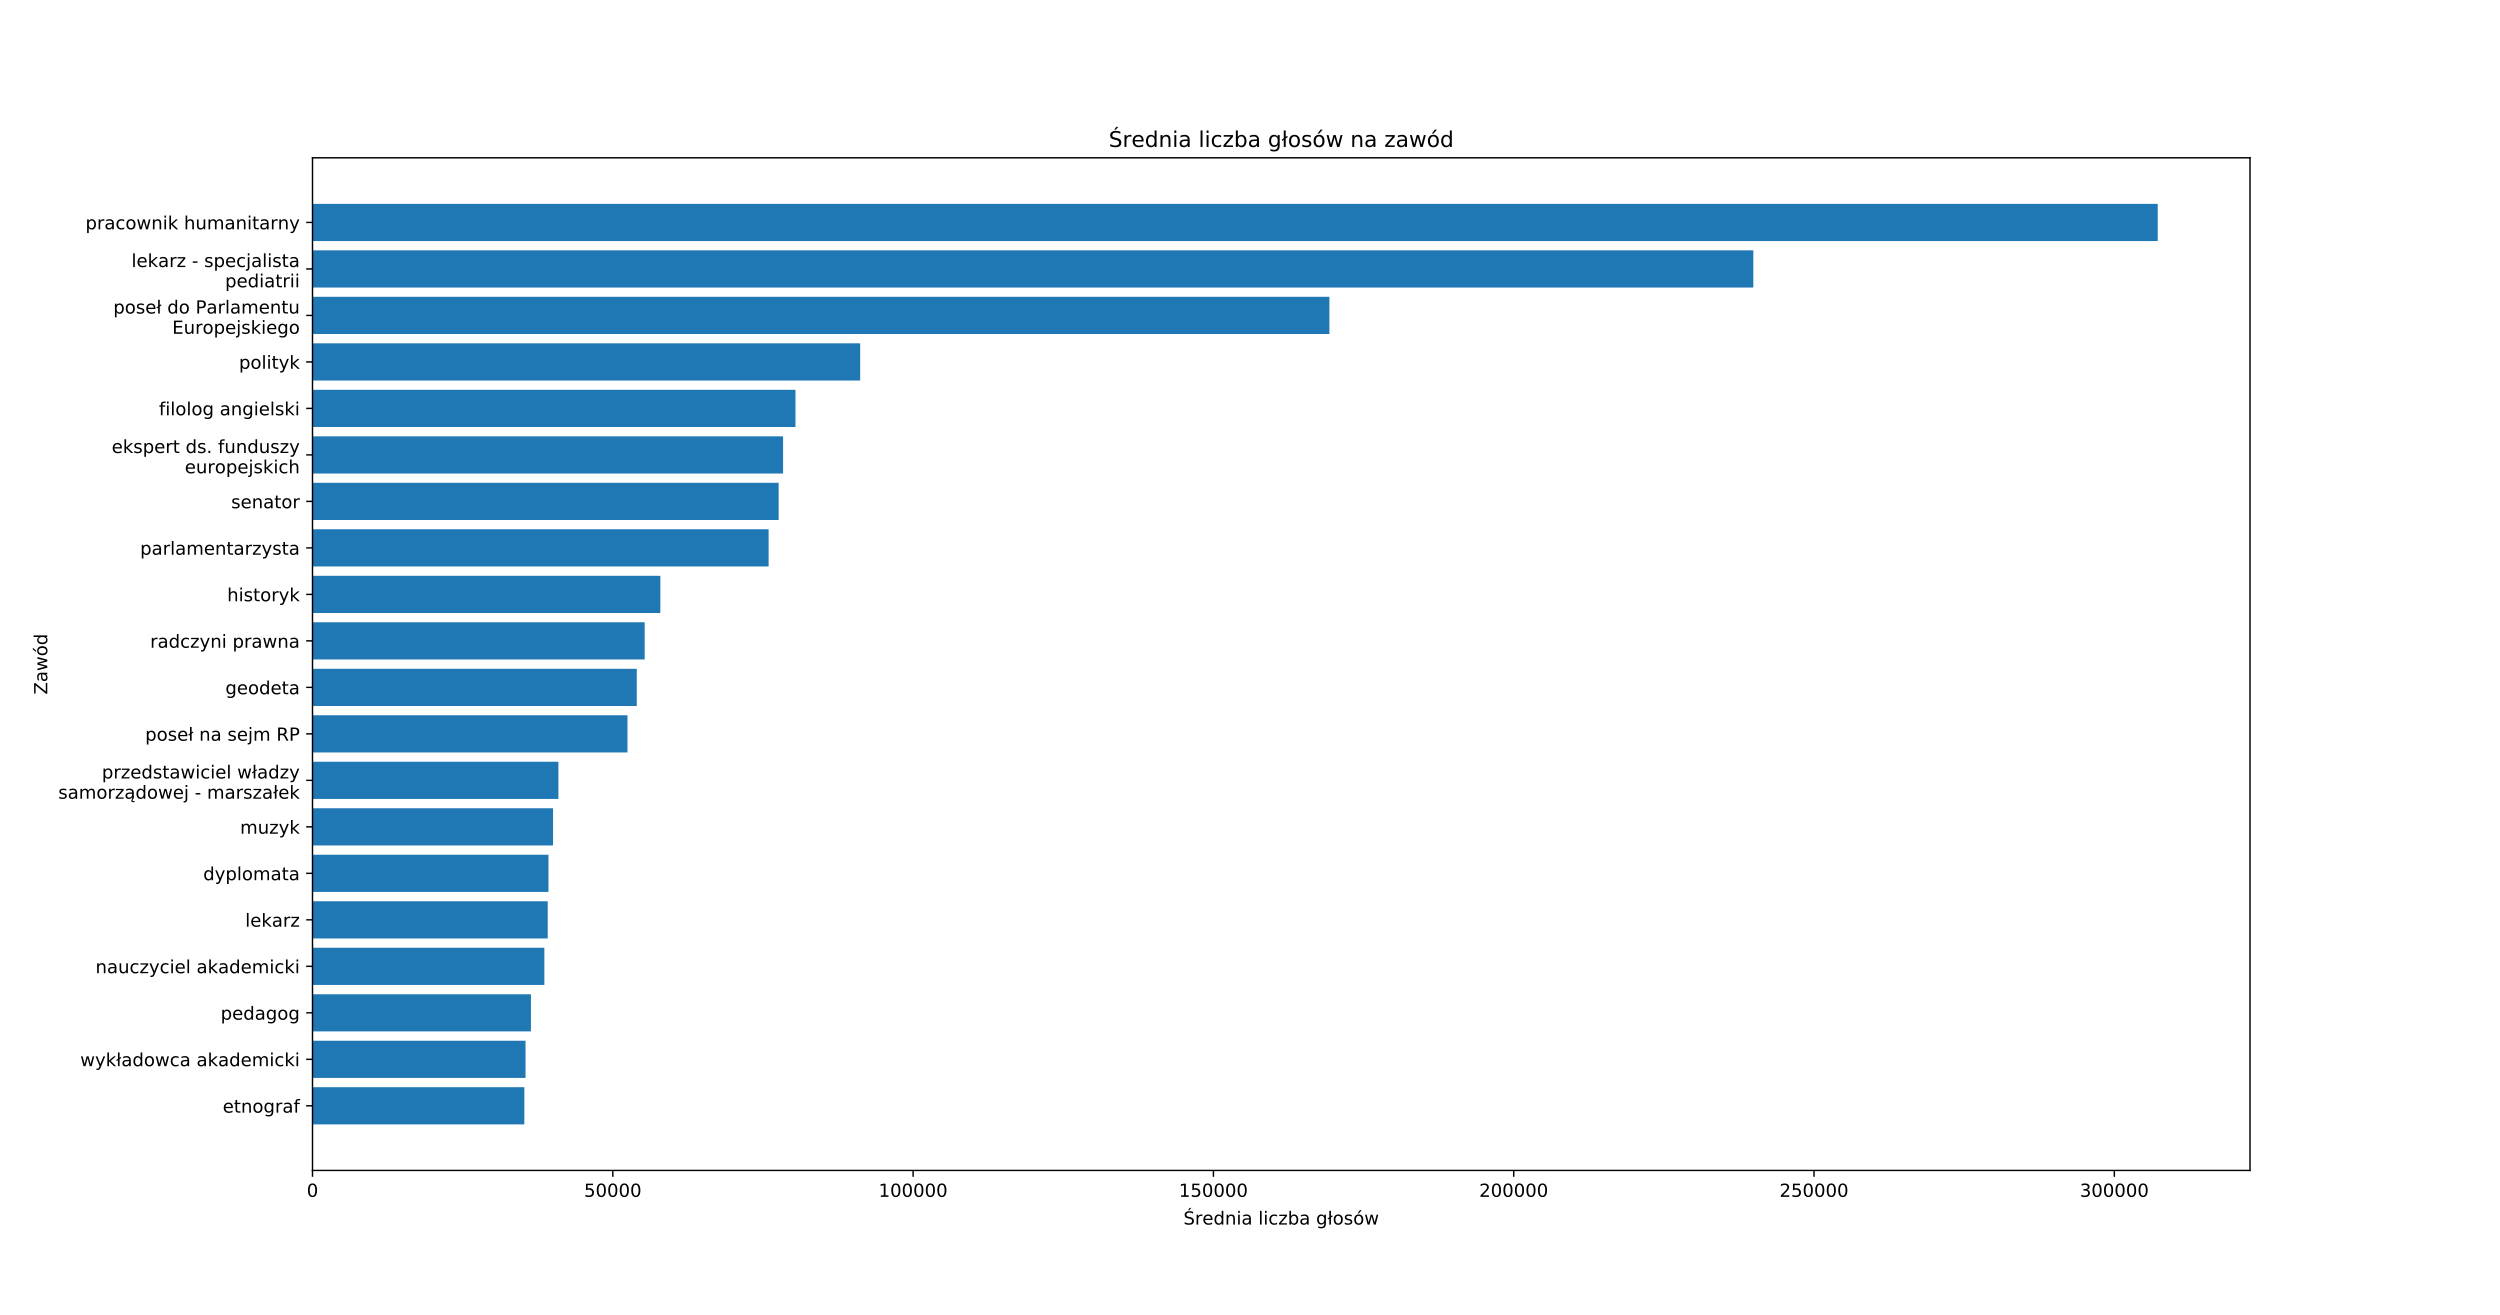 <?xml version="1.0" encoding="utf-8" standalone="no"?>
<!DOCTYPE svg PUBLIC "-//W3C//DTD SVG 1.1//EN"
  "http://www.w3.org/Graphics/SVG/1.1/DTD/svg11.dtd">
<!-- Created with matplotlib (https://matplotlib.org/) -->
<svg height="727.2pt" version="1.1" viewBox="0 0 1382.4 727.2" width="1382.4pt" xmlns="http://www.w3.org/2000/svg" xmlns:xlink="http://www.w3.org/1999/xlink">
 <defs>
  <style type="text/css">
*{stroke-linecap:butt;stroke-linejoin:round;white-space:pre;}
  </style>
 </defs>
 <g id="figure_1">
  <g id="patch_1">
   <path d="M 0 727.2 
L 1382.4 727.2 
L 1382.4 0 
L 0 0 
z
" style="fill:#ffffff;"/>
  </g>
  <g id="axes_1">
   <g id="patch_2">
    <path d="M 172.8 647.208 
L 1244.16 647.208 
L 1244.16 87.264 
L 172.8 87.264 
z
" style="fill:#ffffff;"/>
   </g>
   <g id="patch_3">
    <path clip-path="url(#pa96a73a34e)" d="M 172.8 112.716 
L 1193.143 112.716 
L 1193.143 133.283 
L 172.8 133.283 
z
" style="fill:#1f77b4;"/>
   </g>
   <g id="patch_4">
    <path clip-path="url(#pa96a73a34e)" d="M 172.8 138.425 
L 969.517 138.425 
L 969.517 158.992 
L 172.8 158.992 
z
" style="fill:#1f77b4;"/>
   </g>
   <g id="patch_5">
    <path clip-path="url(#pa96a73a34e)" d="M 172.8 164.134 
L 735.102 164.134 
L 735.102 184.701 
L 172.8 184.701 
z
" style="fill:#1f77b4;"/>
   </g>
   <g id="patch_6">
    <path clip-path="url(#pa96a73a34e)" d="M 172.8 189.843 
L 475.644 189.843 
L 475.644 210.411 
L 172.8 210.411 
z
" style="fill:#1f77b4;"/>
   </g>
   <g id="patch_7">
    <path clip-path="url(#pa96a73a34e)" d="M 172.8 215.552 
L 439.869 215.552 
L 439.869 236.12 
L 172.8 236.12 
z
" style="fill:#1f77b4;"/>
   </g>
   <g id="patch_8">
    <path clip-path="url(#pa96a73a34e)" d="M 172.8 241.261 
L 433.018 241.261 
L 433.018 261.829 
L 172.8 261.829 
z
" style="fill:#1f77b4;"/>
   </g>
   <g id="patch_9">
    <path clip-path="url(#pa96a73a34e)" d="M 172.8 266.971 
L 430.557 266.971 
L 430.557 287.538 
L 172.8 287.538 
z
" style="fill:#1f77b4;"/>
   </g>
   <g id="patch_10">
    <path clip-path="url(#pa96a73a34e)" d="M 172.8 292.68 
L 425.019 292.68 
L 425.019 313.247 
L 172.8 313.247 
z
" style="fill:#1f77b4;"/>
   </g>
   <g id="patch_11">
    <path clip-path="url(#pa96a73a34e)" d="M 172.8 318.389 
L 365.147 318.389 
L 365.147 338.956 
L 172.8 338.956 
z
" style="fill:#1f77b4;"/>
   </g>
   <g id="patch_12">
    <path clip-path="url(#pa96a73a34e)" d="M 172.8 344.098 
L 356.479 344.098 
L 356.479 364.665 
L 172.8 364.665 
z
" style="fill:#1f77b4;"/>
   </g>
   <g id="patch_13">
    <path clip-path="url(#pa96a73a34e)" d="M 172.8 369.807 
L 352.113 369.807 
L 352.113 390.374 
L 172.8 390.374 
z
" style="fill:#1f77b4;"/>
   </g>
   <g id="patch_14">
    <path clip-path="url(#pa96a73a34e)" d="M 172.8 395.516 
L 346.974 395.516 
L 346.974 416.083 
L 172.8 416.083 
z
" style="fill:#1f77b4;"/>
   </g>
   <g id="patch_15">
    <path clip-path="url(#pa96a73a34e)" d="M 172.8 421.225 
L 308.774 421.225 
L 308.774 441.792 
L 172.8 441.792 
z
" style="fill:#1f77b4;"/>
   </g>
   <g id="patch_16">
    <path clip-path="url(#pa96a73a34e)" d="M 172.8 446.934 
L 305.808 446.934 
L 305.808 467.501 
L 172.8 467.501 
z
" style="fill:#1f77b4;"/>
   </g>
   <g id="patch_17">
    <path clip-path="url(#pa96a73a34e)" d="M 172.8 472.643 
L 303.281 472.643 
L 303.281 493.211 
L 172.8 493.211 
z
" style="fill:#1f77b4;"/>
   </g>
   <g id="patch_18">
    <path clip-path="url(#pa96a73a34e)" d="M 172.8 498.352 
L 302.88 498.352 
L 302.88 518.92 
L 172.8 518.92 
z
" style="fill:#1f77b4;"/>
   </g>
   <g id="patch_19">
    <path clip-path="url(#pa96a73a34e)" d="M 172.8 524.061 
L 301.009 524.061 
L 301.009 544.629 
L 172.8 544.629 
z
" style="fill:#1f77b4;"/>
   </g>
   <g id="patch_20">
    <path clip-path="url(#pa96a73a34e)" d="M 172.8 549.771 
L 293.583 549.771 
L 293.583 570.338 
L 172.8 570.338 
z
" style="fill:#1f77b4;"/>
   </g>
   <g id="patch_21">
    <path clip-path="url(#pa96a73a34e)" d="M 172.8 575.48 
L 290.595 575.48 
L 290.595 596.047 
L 172.8 596.047 
z
" style="fill:#1f77b4;"/>
   </g>
   <g id="patch_22">
    <path clip-path="url(#pa96a73a34e)" d="M 172.8 601.189 
L 289.941 601.189 
L 289.941 621.756 
L 172.8 621.756 
z
" style="fill:#1f77b4;"/>
   </g>
   <g id="matplotlib.axis_1">
    <g id="xtick_1">
     <g id="line2d_1">
      <defs>
       <path d="M 0 0 
L 0 3.5 
" id="m922b322892" style="stroke:#000000;stroke-width:0.8;"/>
      </defs>
      <g>
       <use style="stroke:#000000;stroke-width:0.8;" x="172.8" xlink:href="#m922b322892" y="647.208"/>
      </g>
     </g>
     <g id="text_1">
      <!-- 0 -->
      <defs>
       <path d="M 31.781 66.406 
Q 24.172 66.406 20.328 58.906 
Q 16.5 51.422 16.5 36.375 
Q 16.5 21.391 20.328 13.891 
Q 24.172 6.391 31.781 6.391 
Q 39.453 6.391 43.281 13.891 
Q 47.125 21.391 47.125 36.375 
Q 47.125 51.422 43.281 58.906 
Q 39.453 66.406 31.781 66.406 
z
M 31.781 74.219 
Q 44.047 74.219 50.516 64.516 
Q 56.984 54.828 56.984 36.375 
Q 56.984 17.969 50.516 8.266 
Q 44.047 -1.422 31.781 -1.422 
Q 19.531 -1.422 13.062 8.266 
Q 6.594 17.969 6.594 36.375 
Q 6.594 54.828 13.062 64.516 
Q 19.531 74.219 31.781 74.219 
z
" id="DejaVuSans-48"/>
      </defs>
      <g transform="translate(169.619 661.806)scale(0.1 -0.1)">
       <use xlink:href="#DejaVuSans-48"/>
      </g>
     </g>
    </g>
    <g id="xtick_2">
     <g id="line2d_2">
      <g>
       <use style="stroke:#000000;stroke-width:0.8;" x="338.857" xlink:href="#m922b322892" y="647.208"/>
      </g>
     </g>
     <g id="text_2">
      <!-- 50000 -->
      <defs>
       <path d="M 10.797 72.906 
L 49.516 72.906 
L 49.516 64.594 
L 19.828 64.594 
L 19.828 46.734 
Q 21.969 47.469 24.109 47.828 
Q 26.266 48.188 28.422 48.188 
Q 40.625 48.188 47.75 41.5 
Q 54.891 34.812 54.891 23.391 
Q 54.891 11.625 47.562 5.094 
Q 40.234 -1.422 26.906 -1.422 
Q 22.312 -1.422 17.547 -0.641 
Q 12.797 0.141 7.719 1.703 
L 7.719 11.625 
Q 12.109 9.234 16.797 8.062 
Q 21.484 6.891 26.703 6.891 
Q 35.156 6.891 40.078 11.328 
Q 45.016 15.766 45.016 23.391 
Q 45.016 31 40.078 35.438 
Q 35.156 39.891 26.703 39.891 
Q 22.75 39.891 18.812 39.016 
Q 14.891 38.141 10.797 36.281 
z
" id="DejaVuSans-53"/>
      </defs>
      <g transform="translate(322.951 661.806)scale(0.1 -0.1)">
       <use xlink:href="#DejaVuSans-53"/>
       <use x="63.623" xlink:href="#DejaVuSans-48"/>
       <use x="127.246" xlink:href="#DejaVuSans-48"/>
       <use x="190.869" xlink:href="#DejaVuSans-48"/>
       <use x="254.492" xlink:href="#DejaVuSans-48"/>
      </g>
     </g>
    </g>
    <g id="xtick_3">
     <g id="line2d_3">
      <g>
       <use style="stroke:#000000;stroke-width:0.8;" x="504.914" xlink:href="#m922b322892" y="647.208"/>
      </g>
     </g>
     <g id="text_3">
      <!-- 100000 -->
      <defs>
       <path d="M 12.406 8.297 
L 28.516 8.297 
L 28.516 63.922 
L 10.984 60.406 
L 10.984 69.391 
L 28.422 72.906 
L 38.281 72.906 
L 38.281 8.297 
L 54.391 8.297 
L 54.391 0 
L 12.406 0 
z
" id="DejaVuSans-49"/>
      </defs>
      <g transform="translate(485.826 661.806)scale(0.1 -0.1)">
       <use xlink:href="#DejaVuSans-49"/>
       <use x="63.623" xlink:href="#DejaVuSans-48"/>
       <use x="127.246" xlink:href="#DejaVuSans-48"/>
       <use x="190.869" xlink:href="#DejaVuSans-48"/>
       <use x="254.492" xlink:href="#DejaVuSans-48"/>
       <use x="318.115" xlink:href="#DejaVuSans-48"/>
      </g>
     </g>
    </g>
    <g id="xtick_4">
     <g id="line2d_4">
      <g>
       <use style="stroke:#000000;stroke-width:0.8;" x="670.971" xlink:href="#m922b322892" y="647.208"/>
      </g>
     </g>
     <g id="text_4">
      <!-- 150000 -->
      <g transform="translate(651.883 661.806)scale(0.1 -0.1)">
       <use xlink:href="#DejaVuSans-49"/>
       <use x="63.623" xlink:href="#DejaVuSans-53"/>
       <use x="127.246" xlink:href="#DejaVuSans-48"/>
       <use x="190.869" xlink:href="#DejaVuSans-48"/>
       <use x="254.492" xlink:href="#DejaVuSans-48"/>
       <use x="318.115" xlink:href="#DejaVuSans-48"/>
      </g>
     </g>
    </g>
    <g id="xtick_5">
     <g id="line2d_5">
      <g>
       <use style="stroke:#000000;stroke-width:0.8;" x="837.027" xlink:href="#m922b322892" y="647.208"/>
      </g>
     </g>
     <g id="text_5">
      <!-- 200000 -->
      <defs>
       <path d="M 19.188 8.297 
L 53.609 8.297 
L 53.609 0 
L 7.328 0 
L 7.328 8.297 
Q 12.938 14.109 22.625 23.891 
Q 32.328 33.688 34.812 36.531 
Q 39.547 41.844 41.422 45.531 
Q 43.312 49.219 43.312 52.781 
Q 43.312 58.594 39.234 62.25 
Q 35.156 65.922 28.609 65.922 
Q 23.969 65.922 18.812 64.312 
Q 13.672 62.703 7.812 59.422 
L 7.812 69.391 
Q 13.766 71.781 18.938 73 
Q 24.125 74.219 28.422 74.219 
Q 39.75 74.219 46.484 68.547 
Q 53.219 62.891 53.219 53.422 
Q 53.219 48.922 51.531 44.891 
Q 49.859 40.875 45.406 35.406 
Q 44.188 33.984 37.641 27.219 
Q 31.109 20.453 19.188 8.297 
z
" id="DejaVuSans-50"/>
      </defs>
      <g transform="translate(817.94 661.806)scale(0.1 -0.1)">
       <use xlink:href="#DejaVuSans-50"/>
       <use x="63.623" xlink:href="#DejaVuSans-48"/>
       <use x="127.246" xlink:href="#DejaVuSans-48"/>
       <use x="190.869" xlink:href="#DejaVuSans-48"/>
       <use x="254.492" xlink:href="#DejaVuSans-48"/>
       <use x="318.115" xlink:href="#DejaVuSans-48"/>
      </g>
     </g>
    </g>
    <g id="xtick_6">
     <g id="line2d_6">
      <g>
       <use style="stroke:#000000;stroke-width:0.8;" x="1003.084" xlink:href="#m922b322892" y="647.208"/>
      </g>
     </g>
     <g id="text_6">
      <!-- 250000 -->
      <g transform="translate(983.997 661.806)scale(0.1 -0.1)">
       <use xlink:href="#DejaVuSans-50"/>
       <use x="63.623" xlink:href="#DejaVuSans-53"/>
       <use x="127.246" xlink:href="#DejaVuSans-48"/>
       <use x="190.869" xlink:href="#DejaVuSans-48"/>
       <use x="254.492" xlink:href="#DejaVuSans-48"/>
       <use x="318.115" xlink:href="#DejaVuSans-48"/>
      </g>
     </g>
    </g>
    <g id="xtick_7">
     <g id="line2d_7">
      <g>
       <use style="stroke:#000000;stroke-width:0.8;" x="1169.141" xlink:href="#m922b322892" y="647.208"/>
      </g>
     </g>
     <g id="text_7">
      <!-- 300000 -->
      <defs>
       <path d="M 40.578 39.312 
Q 47.656 37.797 51.625 33 
Q 55.609 28.219 55.609 21.188 
Q 55.609 10.406 48.188 4.484 
Q 40.766 -1.422 27.094 -1.422 
Q 22.516 -1.422 17.656 -0.516 
Q 12.797 0.391 7.625 2.203 
L 7.625 11.719 
Q 11.719 9.328 16.594 8.109 
Q 21.484 6.891 26.812 6.891 
Q 36.078 6.891 40.938 10.547 
Q 45.797 14.203 45.797 21.188 
Q 45.797 27.641 41.281 31.266 
Q 36.766 34.906 28.719 34.906 
L 20.219 34.906 
L 20.219 43.016 
L 29.109 43.016 
Q 36.375 43.016 40.234 45.922 
Q 44.094 48.828 44.094 54.297 
Q 44.094 59.906 40.109 62.906 
Q 36.141 65.922 28.719 65.922 
Q 24.656 65.922 20.016 65.031 
Q 15.375 64.156 9.812 62.312 
L 9.812 71.094 
Q 15.438 72.656 20.344 73.438 
Q 25.25 74.219 29.594 74.219 
Q 40.828 74.219 47.359 69.109 
Q 53.906 64.016 53.906 55.328 
Q 53.906 49.266 50.438 45.094 
Q 46.969 40.922 40.578 39.312 
z
" id="DejaVuSans-51"/>
      </defs>
      <g transform="translate(1150.054 661.806)scale(0.1 -0.1)">
       <use xlink:href="#DejaVuSans-51"/>
       <use x="63.623" xlink:href="#DejaVuSans-48"/>
       <use x="127.246" xlink:href="#DejaVuSans-48"/>
       <use x="190.869" xlink:href="#DejaVuSans-48"/>
       <use x="254.492" xlink:href="#DejaVuSans-48"/>
       <use x="318.115" xlink:href="#DejaVuSans-48"/>
      </g>
     </g>
    </g>
    <g id="text_8">
     <!-- Średnia liczba głosów -->
     <defs>
      <path d="M 34.938 92.516 
L 43.969 92.516 
L 32.844 79.625 
L 25.359 79.625 
z
M 53.516 70.516 
L 53.516 60.891 
Q 47.906 63.578 42.922 64.891 
Q 37.938 66.219 33.297 66.219 
Q 25.25 66.219 20.875 63.094 
Q 16.5 59.969 16.5 54.203 
Q 16.5 49.359 19.406 46.891 
Q 22.312 44.438 30.422 42.922 
L 36.375 41.703 
Q 47.406 39.594 52.656 34.297 
Q 57.906 29 57.906 20.125 
Q 57.906 9.516 50.797 4.047 
Q 43.703 -1.422 29.984 -1.422 
Q 24.812 -1.422 18.969 -0.25 
Q 13.141 0.922 6.891 3.219 
L 6.891 13.375 
Q 12.891 10.016 18.656 8.297 
Q 24.422 6.594 29.984 6.594 
Q 38.422 6.594 43.016 9.906 
Q 47.609 13.234 47.609 19.391 
Q 47.609 24.75 44.312 27.781 
Q 41.016 30.812 33.5 32.328 
L 27.484 33.5 
Q 16.453 35.688 11.516 40.375 
Q 6.594 45.062 6.594 53.422 
Q 6.594 63.094 13.406 68.656 
Q 20.219 74.219 32.172 74.219 
Q 37.312 74.219 42.625 73.281 
Q 47.953 72.359 53.516 70.516 
z
" id="DejaVuSans-346"/>
      <path d="M 41.109 46.297 
Q 39.594 47.172 37.812 47.578 
Q 36.031 48 33.891 48 
Q 26.266 48 22.188 43.047 
Q 18.109 38.094 18.109 28.812 
L 18.109 0 
L 9.078 0 
L 9.078 54.688 
L 18.109 54.688 
L 18.109 46.188 
Q 20.953 51.172 25.484 53.578 
Q 30.031 56 36.531 56 
Q 37.453 56 38.578 55.875 
Q 39.703 55.766 41.062 55.516 
z
" id="DejaVuSans-114"/>
      <path d="M 56.203 29.594 
L 56.203 25.203 
L 14.891 25.203 
Q 15.484 15.922 20.484 11.062 
Q 25.484 6.203 34.422 6.203 
Q 39.594 6.203 44.453 7.469 
Q 49.312 8.734 54.109 11.281 
L 54.109 2.781 
Q 49.266 0.734 44.188 -0.344 
Q 39.109 -1.422 33.891 -1.422 
Q 20.797 -1.422 13.156 6.188 
Q 5.516 13.812 5.516 26.812 
Q 5.516 40.234 12.766 48.109 
Q 20.016 56 32.328 56 
Q 43.359 56 49.781 48.891 
Q 56.203 41.797 56.203 29.594 
z
M 47.219 32.234 
Q 47.125 39.594 43.094 43.984 
Q 39.062 48.391 32.422 48.391 
Q 24.906 48.391 20.391 44.141 
Q 15.875 39.891 15.188 32.172 
z
" id="DejaVuSans-101"/>
      <path d="M 45.406 46.391 
L 45.406 75.984 
L 54.391 75.984 
L 54.391 0 
L 45.406 0 
L 45.406 8.203 
Q 42.578 3.328 38.25 0.953 
Q 33.938 -1.422 27.875 -1.422 
Q 17.969 -1.422 11.734 6.484 
Q 5.516 14.406 5.516 27.297 
Q 5.516 40.188 11.734 48.094 
Q 17.969 56 27.875 56 
Q 33.938 56 38.25 53.625 
Q 42.578 51.266 45.406 46.391 
z
M 14.797 27.297 
Q 14.797 17.391 18.875 11.75 
Q 22.953 6.109 30.078 6.109 
Q 37.203 6.109 41.297 11.75 
Q 45.406 17.391 45.406 27.297 
Q 45.406 37.203 41.297 42.844 
Q 37.203 48.484 30.078 48.484 
Q 22.953 48.484 18.875 42.844 
Q 14.797 37.203 14.797 27.297 
z
" id="DejaVuSans-100"/>
      <path d="M 54.891 33.016 
L 54.891 0 
L 45.906 0 
L 45.906 32.719 
Q 45.906 40.484 42.875 44.328 
Q 39.844 48.188 33.797 48.188 
Q 26.516 48.188 22.312 43.547 
Q 18.109 38.922 18.109 30.906 
L 18.109 0 
L 9.078 0 
L 9.078 54.688 
L 18.109 54.688 
L 18.109 46.188 
Q 21.344 51.125 25.703 53.562 
Q 30.078 56 35.797 56 
Q 45.219 56 50.047 50.172 
Q 54.891 44.344 54.891 33.016 
z
" id="DejaVuSans-110"/>
      <path d="M 9.422 54.688 
L 18.406 54.688 
L 18.406 0 
L 9.422 0 
z
M 9.422 75.984 
L 18.406 75.984 
L 18.406 64.594 
L 9.422 64.594 
z
" id="DejaVuSans-105"/>
      <path d="M 34.281 27.484 
Q 23.391 27.484 19.188 25 
Q 14.984 22.516 14.984 16.5 
Q 14.984 11.719 18.141 8.906 
Q 21.297 6.109 26.703 6.109 
Q 34.188 6.109 38.703 11.406 
Q 43.219 16.703 43.219 25.484 
L 43.219 27.484 
z
M 52.203 31.203 
L 52.203 0 
L 43.219 0 
L 43.219 8.297 
Q 40.141 3.328 35.547 0.953 
Q 30.953 -1.422 24.312 -1.422 
Q 15.922 -1.422 10.953 3.297 
Q 6 8.016 6 15.922 
Q 6 25.141 12.172 29.828 
Q 18.359 34.516 30.609 34.516 
L 43.219 34.516 
L 43.219 35.406 
Q 43.219 41.609 39.141 45 
Q 35.062 48.391 27.688 48.391 
Q 23 48.391 18.547 47.266 
Q 14.109 46.141 10.016 43.891 
L 10.016 52.203 
Q 14.938 54.109 19.578 55.047 
Q 24.219 56 28.609 56 
Q 40.484 56 46.344 49.844 
Q 52.203 43.703 52.203 31.203 
z
" id="DejaVuSans-97"/>
      <path id="DejaVuSans-32"/>
      <path d="M 9.422 75.984 
L 18.406 75.984 
L 18.406 0 
L 9.422 0 
z
" id="DejaVuSans-108"/>
      <path d="M 48.781 52.594 
L 48.781 44.188 
Q 44.969 46.297 41.141 47.344 
Q 37.312 48.391 33.406 48.391 
Q 24.656 48.391 19.812 42.844 
Q 14.984 37.312 14.984 27.297 
Q 14.984 17.281 19.812 11.734 
Q 24.656 6.203 33.406 6.203 
Q 37.312 6.203 41.141 7.25 
Q 44.969 8.297 48.781 10.406 
L 48.781 2.094 
Q 45.016 0.344 40.984 -0.531 
Q 36.969 -1.422 32.422 -1.422 
Q 20.062 -1.422 12.781 6.344 
Q 5.516 14.109 5.516 27.297 
Q 5.516 40.672 12.859 48.328 
Q 20.219 56 33.016 56 
Q 37.156 56 41.109 55.141 
Q 45.062 54.297 48.781 52.594 
z
" id="DejaVuSans-99"/>
      <path d="M 5.516 54.688 
L 48.188 54.688 
L 48.188 46.484 
L 14.406 7.172 
L 48.188 7.172 
L 48.188 0 
L 4.297 0 
L 4.297 8.203 
L 38.094 47.516 
L 5.516 47.516 
z
" id="DejaVuSans-122"/>
      <path d="M 48.688 27.297 
Q 48.688 37.203 44.609 42.844 
Q 40.531 48.484 33.406 48.484 
Q 26.266 48.484 22.188 42.844 
Q 18.109 37.203 18.109 27.297 
Q 18.109 17.391 22.188 11.75 
Q 26.266 6.109 33.406 6.109 
Q 40.531 6.109 44.609 11.75 
Q 48.688 17.391 48.688 27.297 
z
M 18.109 46.391 
Q 20.953 51.266 25.266 53.625 
Q 29.594 56 35.594 56 
Q 45.562 56 51.781 48.094 
Q 58.016 40.188 58.016 27.297 
Q 58.016 14.406 51.781 6.484 
Q 45.562 -1.422 35.594 -1.422 
Q 29.594 -1.422 25.266 0.953 
Q 20.953 3.328 18.109 8.203 
L 18.109 0 
L 9.078 0 
L 9.078 75.984 
L 18.109 75.984 
z
" id="DejaVuSans-98"/>
      <path d="M 45.406 27.984 
Q 45.406 37.75 41.375 43.109 
Q 37.359 48.484 30.078 48.484 
Q 22.859 48.484 18.828 43.109 
Q 14.797 37.75 14.797 27.984 
Q 14.797 18.266 18.828 12.891 
Q 22.859 7.516 30.078 7.516 
Q 37.359 7.516 41.375 12.891 
Q 45.406 18.266 45.406 27.984 
z
M 54.391 6.781 
Q 54.391 -7.172 48.188 -13.984 
Q 42 -20.797 29.203 -20.797 
Q 24.469 -20.797 20.266 -20.094 
Q 16.062 -19.391 12.109 -17.922 
L 12.109 -9.188 
Q 16.062 -11.328 19.922 -12.344 
Q 23.781 -13.375 27.781 -13.375 
Q 36.625 -13.375 41.016 -8.766 
Q 45.406 -4.156 45.406 5.172 
L 45.406 9.625 
Q 42.625 4.781 38.281 2.391 
Q 33.938 0 27.875 0 
Q 17.828 0 11.672 7.656 
Q 5.516 15.328 5.516 27.984 
Q 5.516 40.672 11.672 48.328 
Q 17.828 56 27.875 56 
Q 33.938 56 38.281 53.609 
Q 42.625 51.219 45.406 46.391 
L 45.406 54.688 
L 54.391 54.688 
z
" id="DejaVuSans-103"/>
      <path d="M 9.719 75.984 
L 18.703 75.984 
L 18.703 46.578 
L 24.812 50.984 
L 28.516 45.797 
L 18.703 38.922 
L 18.703 0 
L 9.719 0 
L 9.719 32.516 
L 3.719 28.219 
L 0.094 33.406 
L 9.719 40.281 
z
" id="DejaVuSans-322"/>
      <path d="M 30.609 48.391 
Q 23.391 48.391 19.188 42.75 
Q 14.984 37.109 14.984 27.297 
Q 14.984 17.484 19.156 11.844 
Q 23.344 6.203 30.609 6.203 
Q 37.797 6.203 41.984 11.859 
Q 46.188 17.531 46.188 27.297 
Q 46.188 37.016 41.984 42.703 
Q 37.797 48.391 30.609 48.391 
z
M 30.609 56 
Q 42.328 56 49.016 48.375 
Q 55.719 40.766 55.719 27.297 
Q 55.719 13.875 49.016 6.219 
Q 42.328 -1.422 30.609 -1.422 
Q 18.844 -1.422 12.172 6.219 
Q 5.516 13.875 5.516 27.297 
Q 5.516 40.766 12.172 48.375 
Q 18.844 56 30.609 56 
z
" id="DejaVuSans-111"/>
      <path d="M 44.281 53.078 
L 44.281 44.578 
Q 40.484 46.531 36.375 47.5 
Q 32.281 48.484 27.875 48.484 
Q 21.188 48.484 17.844 46.438 
Q 14.5 44.391 14.5 40.281 
Q 14.5 37.156 16.891 35.375 
Q 19.281 33.594 26.516 31.984 
L 29.594 31.297 
Q 39.156 29.25 43.188 25.516 
Q 47.219 21.781 47.219 15.094 
Q 47.219 7.469 41.188 3.016 
Q 35.156 -1.422 24.609 -1.422 
Q 20.219 -1.422 15.453 -0.562 
Q 10.688 0.297 5.422 2 
L 5.422 11.281 
Q 10.406 8.688 15.234 7.391 
Q 20.062 6.109 24.812 6.109 
Q 31.156 6.109 34.562 8.281 
Q 37.984 10.453 37.984 14.406 
Q 37.984 18.062 35.516 20.016 
Q 33.062 21.969 24.703 23.781 
L 21.578 24.516 
Q 13.234 26.266 9.516 29.906 
Q 5.812 33.547 5.812 39.891 
Q 5.812 47.609 11.281 51.797 
Q 16.75 56 26.812 56 
Q 31.781 56 36.172 55.266 
Q 40.578 54.547 44.281 53.078 
z
" id="DejaVuSans-115"/>
      <path d="M 30.609 48.391 
Q 23.391 48.391 19.188 42.75 
Q 14.984 37.109 14.984 27.297 
Q 14.984 17.484 19.156 11.844 
Q 23.344 6.203 30.609 6.203 
Q 37.797 6.203 41.984 11.859 
Q 46.188 17.531 46.188 27.297 
Q 46.188 37.016 41.984 42.703 
Q 37.797 48.391 30.609 48.391 
z
M 30.609 56 
Q 42.328 56 49.016 48.375 
Q 55.719 40.766 55.719 27.297 
Q 55.719 13.875 49.016 6.219 
Q 42.328 -1.422 30.609 -1.422 
Q 18.844 -1.422 12.172 6.219 
Q 5.516 13.875 5.516 27.297 
Q 5.516 40.766 12.172 48.375 
Q 18.844 56 30.609 56 
z
M 37.406 79.984 
L 47.125 79.984 
L 31.219 61.625 
L 23.734 61.625 
z
" id="DejaVuSans-243"/>
      <path d="M 4.203 54.688 
L 13.188 54.688 
L 24.422 12.016 
L 35.594 54.688 
L 46.188 54.688 
L 57.422 12.016 
L 68.609 54.688 
L 77.594 54.688 
L 63.281 0 
L 52.688 0 
L 40.922 44.828 
L 29.109 0 
L 18.5 0 
z
" id="DejaVuSans-119"/>
     </defs>
     <g transform="translate(654.403 677.138)scale(0.1 -0.1)">
      <use xlink:href="#DejaVuSans-346"/>
      <use x="63.477" xlink:href="#DejaVuSans-114"/>
      <use x="104.559" xlink:href="#DejaVuSans-101"/>
      <use x="166.082" xlink:href="#DejaVuSans-100"/>
      <use x="229.559" xlink:href="#DejaVuSans-110"/>
      <use x="292.938" xlink:href="#DejaVuSans-105"/>
      <use x="320.721" xlink:href="#DejaVuSans-97"/>
      <use x="382" xlink:href="#DejaVuSans-32"/>
      <use x="413.787" xlink:href="#DejaVuSans-108"/>
      <use x="441.57" xlink:href="#DejaVuSans-105"/>
      <use x="469.354" xlink:href="#DejaVuSans-99"/>
      <use x="524.334" xlink:href="#DejaVuSans-122"/>
      <use x="576.824" xlink:href="#DejaVuSans-98"/>
      <use x="640.301" xlink:href="#DejaVuSans-97"/>
      <use x="701.58" xlink:href="#DejaVuSans-32"/>
      <use x="733.367" xlink:href="#DejaVuSans-103"/>
      <use x="796.844" xlink:href="#DejaVuSans-322"/>
      <use x="825.262" xlink:href="#DejaVuSans-111"/>
      <use x="886.443" xlink:href="#DejaVuSans-115"/>
      <use x="938.543" xlink:href="#DejaVuSans-243"/>
      <use x="999.725" xlink:href="#DejaVuSans-119"/>
     </g>
    </g>
   </g>
   <g id="matplotlib.axis_2">
    <g id="ytick_1">
     <g id="line2d_8">
      <defs>
       <path d="M 0 0 
L -3.5 0 
" id="md54dfe5843" style="stroke:#000000;stroke-width:0.8;"/>
      </defs>
      <g>
       <use style="stroke:#000000;stroke-width:0.8;" x="172.8" xlink:href="#md54dfe5843" y="123"/>
      </g>
     </g>
     <g id="text_9">
      <!-- pracownik humanitarny -->
      <defs>
       <path d="M 18.109 8.203 
L 18.109 -20.797 
L 9.078 -20.797 
L 9.078 54.688 
L 18.109 54.688 
L 18.109 46.391 
Q 20.953 51.266 25.266 53.625 
Q 29.594 56 35.594 56 
Q 45.562 56 51.781 48.094 
Q 58.016 40.188 58.016 27.297 
Q 58.016 14.406 51.781 6.484 
Q 45.562 -1.422 35.594 -1.422 
Q 29.594 -1.422 25.266 0.953 
Q 20.953 3.328 18.109 8.203 
z
M 48.688 27.297 
Q 48.688 37.203 44.609 42.844 
Q 40.531 48.484 33.406 48.484 
Q 26.266 48.484 22.188 42.844 
Q 18.109 37.203 18.109 27.297 
Q 18.109 17.391 22.188 11.75 
Q 26.266 6.109 33.406 6.109 
Q 40.531 6.109 44.609 11.75 
Q 48.688 17.391 48.688 27.297 
z
" id="DejaVuSans-112"/>
       <path d="M 9.078 75.984 
L 18.109 75.984 
L 18.109 31.109 
L 44.922 54.688 
L 56.391 54.688 
L 27.391 29.109 
L 57.625 0 
L 45.906 0 
L 18.109 26.703 
L 18.109 0 
L 9.078 0 
z
" id="DejaVuSans-107"/>
       <path d="M 54.891 33.016 
L 54.891 0 
L 45.906 0 
L 45.906 32.719 
Q 45.906 40.484 42.875 44.328 
Q 39.844 48.188 33.797 48.188 
Q 26.516 48.188 22.312 43.547 
Q 18.109 38.922 18.109 30.906 
L 18.109 0 
L 9.078 0 
L 9.078 75.984 
L 18.109 75.984 
L 18.109 46.188 
Q 21.344 51.125 25.703 53.562 
Q 30.078 56 35.797 56 
Q 45.219 56 50.047 50.172 
Q 54.891 44.344 54.891 33.016 
z
" id="DejaVuSans-104"/>
       <path d="M 8.5 21.578 
L 8.5 54.688 
L 17.484 54.688 
L 17.484 21.922 
Q 17.484 14.156 20.5 10.266 
Q 23.531 6.391 29.594 6.391 
Q 36.859 6.391 41.078 11.031 
Q 45.312 15.672 45.312 23.688 
L 45.312 54.688 
L 54.297 54.688 
L 54.297 0 
L 45.312 0 
L 45.312 8.406 
Q 42.047 3.422 37.719 1 
Q 33.406 -1.422 27.688 -1.422 
Q 18.266 -1.422 13.375 4.438 
Q 8.5 10.297 8.5 21.578 
z
M 31.109 56 
z
" id="DejaVuSans-117"/>
       <path d="M 52 44.188 
Q 55.375 50.25 60.062 53.125 
Q 64.75 56 71.094 56 
Q 79.641 56 84.281 50.016 
Q 88.922 44.047 88.922 33.016 
L 88.922 0 
L 79.891 0 
L 79.891 32.719 
Q 79.891 40.578 77.094 44.375 
Q 74.312 48.188 68.609 48.188 
Q 61.625 48.188 57.562 43.547 
Q 53.516 38.922 53.516 30.906 
L 53.516 0 
L 44.484 0 
L 44.484 32.719 
Q 44.484 40.625 41.703 44.406 
Q 38.922 48.188 33.109 48.188 
Q 26.219 48.188 22.156 43.531 
Q 18.109 38.875 18.109 30.906 
L 18.109 0 
L 9.078 0 
L 9.078 54.688 
L 18.109 54.688 
L 18.109 46.188 
Q 21.188 51.219 25.484 53.609 
Q 29.781 56 35.688 56 
Q 41.656 56 45.828 52.969 
Q 50 49.953 52 44.188 
z
" id="DejaVuSans-109"/>
       <path d="M 18.312 70.219 
L 18.312 54.688 
L 36.812 54.688 
L 36.812 47.703 
L 18.312 47.703 
L 18.312 18.016 
Q 18.312 11.328 20.141 9.422 
Q 21.969 7.516 27.594 7.516 
L 36.812 7.516 
L 36.812 0 
L 27.594 0 
Q 17.188 0 13.234 3.875 
Q 9.281 7.766 9.281 18.016 
L 9.281 47.703 
L 2.688 47.703 
L 2.688 54.688 
L 9.281 54.688 
L 9.281 70.219 
z
" id="DejaVuSans-116"/>
       <path d="M 32.172 -5.078 
Q 28.375 -14.844 24.75 -17.812 
Q 21.141 -20.797 15.094 -20.797 
L 7.906 -20.797 
L 7.906 -13.281 
L 13.188 -13.281 
Q 16.891 -13.281 18.938 -11.516 
Q 21 -9.766 23.484 -3.219 
L 25.094 0.875 
L 2.984 54.688 
L 12.5 54.688 
L 29.594 11.922 
L 46.688 54.688 
L 56.203 54.688 
z
" id="DejaVuSans-121"/>
      </defs>
      <g transform="translate(47.259 126.799)scale(0.1 -0.1)">
       <use xlink:href="#DejaVuSans-112"/>
       <use x="63.477" xlink:href="#DejaVuSans-114"/>
       <use x="104.59" xlink:href="#DejaVuSans-97"/>
       <use x="165.869" xlink:href="#DejaVuSans-99"/>
       <use x="220.85" xlink:href="#DejaVuSans-111"/>
       <use x="282.031" xlink:href="#DejaVuSans-119"/>
       <use x="363.818" xlink:href="#DejaVuSans-110"/>
       <use x="427.197" xlink:href="#DejaVuSans-105"/>
       <use x="454.98" xlink:href="#DejaVuSans-107"/>
       <use x="512.891" xlink:href="#DejaVuSans-32"/>
       <use x="544.678" xlink:href="#DejaVuSans-104"/>
       <use x="608.057" xlink:href="#DejaVuSans-117"/>
       <use x="671.436" xlink:href="#DejaVuSans-109"/>
       <use x="768.848" xlink:href="#DejaVuSans-97"/>
       <use x="830.127" xlink:href="#DejaVuSans-110"/>
       <use x="893.506" xlink:href="#DejaVuSans-105"/>
       <use x="921.289" xlink:href="#DejaVuSans-116"/>
       <use x="960.498" xlink:href="#DejaVuSans-97"/>
       <use x="1021.777" xlink:href="#DejaVuSans-114"/>
       <use x="1062.875" xlink:href="#DejaVuSans-110"/>
       <use x="1126.254" xlink:href="#DejaVuSans-121"/>
      </g>
     </g>
    </g>
    <g id="ytick_2">
     <g id="line2d_9">
      <g>
       <use style="stroke:#000000;stroke-width:0.8;" x="172.8" xlink:href="#md54dfe5843" y="148.709"/>
      </g>
     </g>
     <g id="text_10">
      <!-- lekarz - specjalista -->
      <defs>
       <path d="M 4.891 31.391 
L 31.203 31.391 
L 31.203 23.391 
L 4.891 23.391 
z
" id="DejaVuSans-45"/>
       <path d="M 9.422 54.688 
L 18.406 54.688 
L 18.406 -0.984 
Q 18.406 -11.422 14.422 -16.109 
Q 10.453 -20.797 1.609 -20.797 
L -1.812 -20.797 
L -1.812 -13.188 
L 0.594 -13.188 
Q 5.719 -13.188 7.562 -10.812 
Q 9.422 -8.453 9.422 -0.984 
z
M 9.422 75.984 
L 18.406 75.984 
L 18.406 64.594 
L 9.422 64.594 
z
" id="DejaVuSans-106"/>
      </defs>
      <g transform="translate(72.698 147.669)scale(0.1 -0.1)">
       <use xlink:href="#DejaVuSans-108"/>
       <use x="27.783" xlink:href="#DejaVuSans-101"/>
       <use x="89.307" xlink:href="#DejaVuSans-107"/>
       <use x="147.201" xlink:href="#DejaVuSans-97"/>
       <use x="208.48" xlink:href="#DejaVuSans-114"/>
       <use x="249.594" xlink:href="#DejaVuSans-122"/>
       <use x="302.084" xlink:href="#DejaVuSans-32"/>
       <use x="333.871" xlink:href="#DejaVuSans-45"/>
       <use x="369.955" xlink:href="#DejaVuSans-32"/>
       <use x="401.742" xlink:href="#DejaVuSans-115"/>
       <use x="453.842" xlink:href="#DejaVuSans-112"/>
       <use x="517.318" xlink:href="#DejaVuSans-101"/>
       <use x="578.842" xlink:href="#DejaVuSans-99"/>
       <use x="633.822" xlink:href="#DejaVuSans-106"/>
       <use x="661.605" xlink:href="#DejaVuSans-97"/>
       <use x="722.885" xlink:href="#DejaVuSans-108"/>
       <use x="750.668" xlink:href="#DejaVuSans-105"/>
       <use x="778.451" xlink:href="#DejaVuSans-115"/>
       <use x="830.551" xlink:href="#DejaVuSans-116"/>
       <use x="869.76" xlink:href="#DejaVuSans-97"/>
      </g>
      <!-- pediatrii -->
      <g transform="translate(124.456 158.867)scale(0.1 -0.1)">
       <use xlink:href="#DejaVuSans-112"/>
       <use x="63.477" xlink:href="#DejaVuSans-101"/>
       <use x="125" xlink:href="#DejaVuSans-100"/>
       <use x="188.477" xlink:href="#DejaVuSans-105"/>
       <use x="216.26" xlink:href="#DejaVuSans-97"/>
       <use x="277.539" xlink:href="#DejaVuSans-116"/>
       <use x="316.748" xlink:href="#DejaVuSans-114"/>
       <use x="357.861" xlink:href="#DejaVuSans-105"/>
       <use x="385.645" xlink:href="#DejaVuSans-105"/>
      </g>
     </g>
    </g>
    <g id="ytick_3">
     <g id="line2d_10">
      <g>
       <use style="stroke:#000000;stroke-width:0.8;" x="172.8" xlink:href="#md54dfe5843" y="174.418"/>
      </g>
     </g>
     <g id="text_11">
      <!-- poseł do Parlamentu -->
      <defs>
       <path d="M 19.672 64.797 
L 19.672 37.406 
L 32.078 37.406 
Q 38.969 37.406 42.719 40.969 
Q 46.484 44.531 46.484 51.125 
Q 46.484 57.672 42.719 61.234 
Q 38.969 64.797 32.078 64.797 
z
M 9.812 72.906 
L 32.078 72.906 
Q 44.344 72.906 50.609 67.359 
Q 56.891 61.812 56.891 51.125 
Q 56.891 40.328 50.609 34.812 
Q 44.344 29.297 32.078 29.297 
L 19.672 29.297 
L 19.672 0 
L 9.812 0 
z
" id="DejaVuSans-80"/>
      </defs>
      <g transform="translate(62.647 173.378)scale(0.1 -0.1)">
       <use xlink:href="#DejaVuSans-112"/>
       <use x="63.477" xlink:href="#DejaVuSans-111"/>
       <use x="124.658" xlink:href="#DejaVuSans-115"/>
       <use x="176.758" xlink:href="#DejaVuSans-101"/>
       <use x="238.281" xlink:href="#DejaVuSans-322"/>
       <use x="266.699" xlink:href="#DejaVuSans-32"/>
       <use x="298.486" xlink:href="#DejaVuSans-100"/>
       <use x="361.963" xlink:href="#DejaVuSans-111"/>
       <use x="423.145" xlink:href="#DejaVuSans-32"/>
       <use x="454.932" xlink:href="#DejaVuSans-80"/>
       <use x="515.172" xlink:href="#DejaVuSans-97"/>
       <use x="576.451" xlink:href="#DejaVuSans-114"/>
       <use x="617.564" xlink:href="#DejaVuSans-108"/>
       <use x="645.348" xlink:href="#DejaVuSans-97"/>
       <use x="706.627" xlink:href="#DejaVuSans-109"/>
       <use x="804.039" xlink:href="#DejaVuSans-101"/>
       <use x="865.562" xlink:href="#DejaVuSans-110"/>
       <use x="928.941" xlink:href="#DejaVuSans-116"/>
       <use x="968.15" xlink:href="#DejaVuSans-117"/>
      </g>
      <!-- Europejskiego -->
      <defs>
       <path d="M 9.812 72.906 
L 55.906 72.906 
L 55.906 64.594 
L 19.672 64.594 
L 19.672 43.016 
L 54.391 43.016 
L 54.391 34.719 
L 19.672 34.719 
L 19.672 8.297 
L 56.781 8.297 
L 56.781 0 
L 9.812 0 
z
" id="DejaVuSans-69"/>
      </defs>
      <g transform="translate(95.239 184.576)scale(0.1 -0.1)">
       <use xlink:href="#DejaVuSans-69"/>
       <use x="63.184" xlink:href="#DejaVuSans-117"/>
       <use x="126.562" xlink:href="#DejaVuSans-114"/>
       <use x="167.645" xlink:href="#DejaVuSans-111"/>
       <use x="228.826" xlink:href="#DejaVuSans-112"/>
       <use x="292.303" xlink:href="#DejaVuSans-101"/>
       <use x="353.826" xlink:href="#DejaVuSans-106"/>
       <use x="381.609" xlink:href="#DejaVuSans-115"/>
       <use x="433.709" xlink:href="#DejaVuSans-107"/>
       <use x="491.619" xlink:href="#DejaVuSans-105"/>
       <use x="519.402" xlink:href="#DejaVuSans-101"/>
       <use x="580.926" xlink:href="#DejaVuSans-103"/>
       <use x="644.402" xlink:href="#DejaVuSans-111"/>
      </g>
     </g>
    </g>
    <g id="ytick_4">
     <g id="line2d_11">
      <g>
       <use style="stroke:#000000;stroke-width:0.8;" x="172.8" xlink:href="#md54dfe5843" y="200.127"/>
      </g>
     </g>
     <g id="text_12">
      <!-- polityk -->
      <g transform="translate(132.147 203.926)scale(0.1 -0.1)">
       <use xlink:href="#DejaVuSans-112"/>
       <use x="63.477" xlink:href="#DejaVuSans-111"/>
       <use x="124.658" xlink:href="#DejaVuSans-108"/>
       <use x="152.441" xlink:href="#DejaVuSans-105"/>
       <use x="180.225" xlink:href="#DejaVuSans-116"/>
       <use x="219.434" xlink:href="#DejaVuSans-121"/>
       <use x="278.613" xlink:href="#DejaVuSans-107"/>
      </g>
     </g>
    </g>
    <g id="ytick_5">
     <g id="line2d_12">
      <g>
       <use style="stroke:#000000;stroke-width:0.8;" x="172.8" xlink:href="#md54dfe5843" y="225.836"/>
      </g>
     </g>
     <g id="text_13">
      <!-- filolog angielski -->
      <defs>
       <path d="M 37.109 75.984 
L 37.109 68.5 
L 28.516 68.5 
Q 23.688 68.5 21.797 66.547 
Q 19.922 64.594 19.922 59.516 
L 19.922 54.688 
L 34.719 54.688 
L 34.719 47.703 
L 19.922 47.703 
L 19.922 0 
L 10.891 0 
L 10.891 47.703 
L 2.297 47.703 
L 2.297 54.688 
L 10.891 54.688 
L 10.891 58.5 
Q 10.891 67.625 15.141 71.797 
Q 19.391 75.984 28.609 75.984 
z
" id="DejaVuSans-102"/>
      </defs>
      <g transform="translate(87.88 229.635)scale(0.1 -0.1)">
       <use xlink:href="#DejaVuSans-102"/>
       <use x="35.205" xlink:href="#DejaVuSans-105"/>
       <use x="62.988" xlink:href="#DejaVuSans-108"/>
       <use x="90.771" xlink:href="#DejaVuSans-111"/>
       <use x="151.953" xlink:href="#DejaVuSans-108"/>
       <use x="179.736" xlink:href="#DejaVuSans-111"/>
       <use x="240.918" xlink:href="#DejaVuSans-103"/>
       <use x="304.395" xlink:href="#DejaVuSans-32"/>
       <use x="336.182" xlink:href="#DejaVuSans-97"/>
       <use x="397.461" xlink:href="#DejaVuSans-110"/>
       <use x="460.84" xlink:href="#DejaVuSans-103"/>
       <use x="524.316" xlink:href="#DejaVuSans-105"/>
       <use x="552.1" xlink:href="#DejaVuSans-101"/>
       <use x="613.623" xlink:href="#DejaVuSans-108"/>
       <use x="641.406" xlink:href="#DejaVuSans-115"/>
       <use x="693.506" xlink:href="#DejaVuSans-107"/>
       <use x="751.416" xlink:href="#DejaVuSans-105"/>
      </g>
     </g>
    </g>
    <g id="ytick_6">
     <g id="line2d_13">
      <g>
       <use style="stroke:#000000;stroke-width:0.8;" x="172.8" xlink:href="#md54dfe5843" y="251.545"/>
      </g>
     </g>
     <g id="text_14">
      <!-- ekspert ds. funduszy -->
      <defs>
       <path d="M 10.688 12.406 
L 21 12.406 
L 21 0 
L 10.688 0 
z
" id="DejaVuSans-46"/>
      </defs>
      <g transform="translate(61.764 250.505)scale(0.1 -0.1)">
       <use xlink:href="#DejaVuSans-101"/>
       <use x="61.523" xlink:href="#DejaVuSans-107"/>
       <use x="119.434" xlink:href="#DejaVuSans-115"/>
       <use x="171.533" xlink:href="#DejaVuSans-112"/>
       <use x="235.01" xlink:href="#DejaVuSans-101"/>
       <use x="296.533" xlink:href="#DejaVuSans-114"/>
       <use x="337.646" xlink:href="#DejaVuSans-116"/>
       <use x="376.855" xlink:href="#DejaVuSans-32"/>
       <use x="408.643" xlink:href="#DejaVuSans-100"/>
       <use x="472.119" xlink:href="#DejaVuSans-115"/>
       <use x="524.219" xlink:href="#DejaVuSans-46"/>
       <use x="556.006" xlink:href="#DejaVuSans-32"/>
       <use x="587.793" xlink:href="#DejaVuSans-102"/>
       <use x="622.998" xlink:href="#DejaVuSans-117"/>
       <use x="686.377" xlink:href="#DejaVuSans-110"/>
       <use x="749.756" xlink:href="#DejaVuSans-100"/>
       <use x="813.232" xlink:href="#DejaVuSans-117"/>
       <use x="876.611" xlink:href="#DejaVuSans-115"/>
       <use x="928.711" xlink:href="#DejaVuSans-122"/>
       <use x="981.201" xlink:href="#DejaVuSans-121"/>
      </g>
      <!-- europejskich -->
      <g transform="translate(102.189 261.703)scale(0.1 -0.1)">
       <use xlink:href="#DejaVuSans-101"/>
       <use x="61.523" xlink:href="#DejaVuSans-117"/>
       <use x="124.902" xlink:href="#DejaVuSans-114"/>
       <use x="165.984" xlink:href="#DejaVuSans-111"/>
       <use x="227.166" xlink:href="#DejaVuSans-112"/>
       <use x="290.643" xlink:href="#DejaVuSans-101"/>
       <use x="352.166" xlink:href="#DejaVuSans-106"/>
       <use x="379.949" xlink:href="#DejaVuSans-115"/>
       <use x="432.049" xlink:href="#DejaVuSans-107"/>
       <use x="489.959" xlink:href="#DejaVuSans-105"/>
       <use x="517.742" xlink:href="#DejaVuSans-99"/>
       <use x="572.723" xlink:href="#DejaVuSans-104"/>
      </g>
     </g>
    </g>
    <g id="ytick_7">
     <g id="line2d_14">
      <g>
       <use style="stroke:#000000;stroke-width:0.8;" x="172.8" xlink:href="#md54dfe5843" y="277.254"/>
      </g>
     </g>
     <g id="text_15">
      <!-- senator -->
      <g transform="translate(127.822 281.053)scale(0.1 -0.1)">
       <use xlink:href="#DejaVuSans-115"/>
       <use x="52.1" xlink:href="#DejaVuSans-101"/>
       <use x="113.623" xlink:href="#DejaVuSans-110"/>
       <use x="177.002" xlink:href="#DejaVuSans-97"/>
       <use x="238.281" xlink:href="#DejaVuSans-116"/>
       <use x="277.49" xlink:href="#DejaVuSans-111"/>
       <use x="338.672" xlink:href="#DejaVuSans-114"/>
      </g>
     </g>
    </g>
    <g id="ytick_8">
     <g id="line2d_15">
      <g>
       <use style="stroke:#000000;stroke-width:0.8;" x="172.8" xlink:href="#md54dfe5843" y="302.963"/>
      </g>
     </g>
     <g id="text_16">
      <!-- parlamentarzysta -->
      <g transform="translate(77.491 306.762)scale(0.1 -0.1)">
       <use xlink:href="#DejaVuSans-112"/>
       <use x="63.477" xlink:href="#DejaVuSans-97"/>
       <use x="124.756" xlink:href="#DejaVuSans-114"/>
       <use x="165.869" xlink:href="#DejaVuSans-108"/>
       <use x="193.652" xlink:href="#DejaVuSans-97"/>
       <use x="254.932" xlink:href="#DejaVuSans-109"/>
       <use x="352.344" xlink:href="#DejaVuSans-101"/>
       <use x="413.867" xlink:href="#DejaVuSans-110"/>
       <use x="477.246" xlink:href="#DejaVuSans-116"/>
       <use x="516.455" xlink:href="#DejaVuSans-97"/>
       <use x="577.734" xlink:href="#DejaVuSans-114"/>
       <use x="618.848" xlink:href="#DejaVuSans-122"/>
       <use x="671.338" xlink:href="#DejaVuSans-121"/>
       <use x="730.518" xlink:href="#DejaVuSans-115"/>
       <use x="782.617" xlink:href="#DejaVuSans-116"/>
       <use x="821.826" xlink:href="#DejaVuSans-97"/>
      </g>
     </g>
    </g>
    <g id="ytick_9">
     <g id="line2d_16">
      <g>
       <use style="stroke:#000000;stroke-width:0.8;" x="172.8" xlink:href="#md54dfe5843" y="328.672"/>
      </g>
     </g>
     <g id="text_17">
      <!-- historyk -->
      <g transform="translate(125.616 332.472)scale(0.1 -0.1)">
       <use xlink:href="#DejaVuSans-104"/>
       <use x="63.379" xlink:href="#DejaVuSans-105"/>
       <use x="91.162" xlink:href="#DejaVuSans-115"/>
       <use x="143.262" xlink:href="#DejaVuSans-116"/>
       <use x="182.471" xlink:href="#DejaVuSans-111"/>
       <use x="243.652" xlink:href="#DejaVuSans-114"/>
       <use x="284.766" xlink:href="#DejaVuSans-121"/>
       <use x="343.945" xlink:href="#DejaVuSans-107"/>
      </g>
     </g>
    </g>
    <g id="ytick_10">
     <g id="line2d_17">
      <g>
       <use style="stroke:#000000;stroke-width:0.8;" x="172.8" xlink:href="#md54dfe5843" y="354.381"/>
      </g>
     </g>
     <g id="text_18">
      <!-- radczyni prawna -->
      <g transform="translate(83.022 358.181)scale(0.1 -0.1)">
       <use xlink:href="#DejaVuSans-114"/>
       <use x="41.113" xlink:href="#DejaVuSans-97"/>
       <use x="102.393" xlink:href="#DejaVuSans-100"/>
       <use x="165.869" xlink:href="#DejaVuSans-99"/>
       <use x="220.85" xlink:href="#DejaVuSans-122"/>
       <use x="273.34" xlink:href="#DejaVuSans-121"/>
       <use x="332.52" xlink:href="#DejaVuSans-110"/>
       <use x="395.898" xlink:href="#DejaVuSans-105"/>
       <use x="423.682" xlink:href="#DejaVuSans-32"/>
       <use x="455.469" xlink:href="#DejaVuSans-112"/>
       <use x="518.945" xlink:href="#DejaVuSans-114"/>
       <use x="560.059" xlink:href="#DejaVuSans-97"/>
       <use x="621.338" xlink:href="#DejaVuSans-119"/>
       <use x="703.125" xlink:href="#DejaVuSans-110"/>
       <use x="766.504" xlink:href="#DejaVuSans-97"/>
      </g>
     </g>
    </g>
    <g id="ytick_11">
     <g id="line2d_18">
      <g>
       <use style="stroke:#000000;stroke-width:0.8;" x="172.8" xlink:href="#md54dfe5843" y="380.091"/>
      </g>
     </g>
     <g id="text_19">
      <!-- geodeta -->
      <g transform="translate(124.63 383.89)scale(0.1 -0.1)">
       <use xlink:href="#DejaVuSans-103"/>
       <use x="63.477" xlink:href="#DejaVuSans-101"/>
       <use x="125" xlink:href="#DejaVuSans-111"/>
       <use x="186.182" xlink:href="#DejaVuSans-100"/>
       <use x="249.658" xlink:href="#DejaVuSans-101"/>
       <use x="311.182" xlink:href="#DejaVuSans-116"/>
       <use x="350.391" xlink:href="#DejaVuSans-97"/>
      </g>
     </g>
    </g>
    <g id="ytick_12">
     <g id="line2d_19">
      <g>
       <use style="stroke:#000000;stroke-width:0.8;" x="172.8" xlink:href="#md54dfe5843" y="405.8"/>
      </g>
     </g>
     <g id="text_20">
      <!-- poseł na sejm RP -->
      <defs>
       <path d="M 44.391 34.188 
Q 47.562 33.109 50.562 29.594 
Q 53.562 26.078 56.594 19.922 
L 66.609 0 
L 56 0 
L 46.688 18.703 
Q 43.062 26.031 39.672 28.422 
Q 36.281 30.812 30.422 30.812 
L 19.672 30.812 
L 19.672 0 
L 9.812 0 
L 9.812 72.906 
L 32.078 72.906 
Q 44.578 72.906 50.734 67.672 
Q 56.891 62.453 56.891 51.906 
Q 56.891 45.016 53.688 40.469 
Q 50.484 35.938 44.391 34.188 
z
M 19.672 64.797 
L 19.672 38.922 
L 32.078 38.922 
Q 39.203 38.922 42.844 42.219 
Q 46.484 45.516 46.484 51.906 
Q 46.484 58.297 42.844 61.547 
Q 39.203 64.797 32.078 64.797 
z
" id="DejaVuSans-82"/>
      </defs>
      <g transform="translate(80.269 409.599)scale(0.1 -0.1)">
       <use xlink:href="#DejaVuSans-112"/>
       <use x="63.477" xlink:href="#DejaVuSans-111"/>
       <use x="124.658" xlink:href="#DejaVuSans-115"/>
       <use x="176.758" xlink:href="#DejaVuSans-101"/>
       <use x="238.281" xlink:href="#DejaVuSans-322"/>
       <use x="266.699" xlink:href="#DejaVuSans-32"/>
       <use x="298.486" xlink:href="#DejaVuSans-110"/>
       <use x="361.865" xlink:href="#DejaVuSans-97"/>
       <use x="423.145" xlink:href="#DejaVuSans-32"/>
       <use x="454.932" xlink:href="#DejaVuSans-115"/>
       <use x="507.031" xlink:href="#DejaVuSans-101"/>
       <use x="568.555" xlink:href="#DejaVuSans-106"/>
       <use x="596.338" xlink:href="#DejaVuSans-109"/>
       <use x="693.75" xlink:href="#DejaVuSans-32"/>
       <use x="725.537" xlink:href="#DejaVuSans-82"/>
       <use x="795.02" xlink:href="#DejaVuSans-80"/>
      </g>
     </g>
    </g>
    <g id="ytick_13">
     <g id="line2d_20">
      <g>
       <use style="stroke:#000000;stroke-width:0.8;" x="172.8" xlink:href="#md54dfe5843" y="431.509"/>
      </g>
     </g>
     <g id="text_21">
      <!-- przedstawiciel władzy -->
      <g transform="translate(56.327 430.469)scale(0.1 -0.1)">
       <use xlink:href="#DejaVuSans-112"/>
       <use x="63.477" xlink:href="#DejaVuSans-114"/>
       <use x="104.59" xlink:href="#DejaVuSans-122"/>
       <use x="157.08" xlink:href="#DejaVuSans-101"/>
       <use x="218.604" xlink:href="#DejaVuSans-100"/>
       <use x="282.08" xlink:href="#DejaVuSans-115"/>
       <use x="334.18" xlink:href="#DejaVuSans-116"/>
       <use x="373.389" xlink:href="#DejaVuSans-97"/>
       <use x="434.668" xlink:href="#DejaVuSans-119"/>
       <use x="516.455" xlink:href="#DejaVuSans-105"/>
       <use x="544.238" xlink:href="#DejaVuSans-99"/>
       <use x="599.219" xlink:href="#DejaVuSans-105"/>
       <use x="627.002" xlink:href="#DejaVuSans-101"/>
       <use x="688.525" xlink:href="#DejaVuSans-108"/>
       <use x="716.309" xlink:href="#DejaVuSans-32"/>
       <use x="748.096" xlink:href="#DejaVuSans-119"/>
       <use x="829.883" xlink:href="#DejaVuSans-322"/>
       <use x="858.301" xlink:href="#DejaVuSans-97"/>
       <use x="919.58" xlink:href="#DejaVuSans-100"/>
       <use x="983.057" xlink:href="#DejaVuSans-122"/>
       <use x="1035.547" xlink:href="#DejaVuSans-121"/>
      </g>
      <!-- samorządowej - marszałek -->
      <defs>
       <path d="M 34.281 27.484 
Q 23.391 27.484 19.188 25 
Q 14.984 22.516 14.984 16.5 
Q 14.984 11.719 18.141 8.906 
Q 21.297 6.109 26.703 6.109 
Q 34.188 6.109 38.703 11.406 
Q 43.219 16.703 43.219 25.484 
L 43.219 27.484 
z
M 52.203 31.203 
L 52.203 0 
L 43.219 0 
L 43.219 8.297 
Q 40.141 3.328 35.547 0.953 
Q 30.953 -1.422 24.312 -1.422 
Q 15.922 -1.422 10.953 3.297 
Q 6 8.016 6 15.922 
Q 6 25.141 12.172 29.828 
Q 18.359 34.516 30.609 34.516 
L 43.219 34.516 
L 43.219 35.406 
Q 43.219 41.609 39.141 45 
Q 35.062 48.391 27.688 48.391 
Q 23 48.391 18.547 47.266 
Q 14.109 46.141 10.016 43.891 
L 10.016 52.203 
Q 14.938 54.109 19.578 55.047 
Q 24.219 56 28.609 56 
Q 40.484 56 46.344 49.844 
Q 52.203 43.703 52.203 31.203 
z
M 43.359 0 
L 49.172 0 
Q 46.969 -2.984 45.922 -5.125 
Q 44.875 -7.281 44.875 -8.797 
Q 44.875 -11.031 46.219 -12.156 
Q 47.562 -13.281 50.203 -13.281 
Q 51.766 -13.281 53.266 -12.906 
Q 54.781 -12.547 56.297 -11.812 
L 56.297 -18.312 
Q 54.438 -18.797 52.781 -19.031 
Q 51.125 -19.281 49.656 -19.281 
Q 43.703 -19.281 40.891 -17.156 
Q 38.094 -15.047 38.094 -10.5 
Q 38.094 -8.156 39.375 -5.594 
Q 40.672 -3.031 43.359 0 
z
" id="DejaVuSans-261"/>
      </defs>
      <g transform="translate(32.223 441.667)scale(0.1 -0.1)">
       <use xlink:href="#DejaVuSans-115"/>
       <use x="52.1" xlink:href="#DejaVuSans-97"/>
       <use x="113.379" xlink:href="#DejaVuSans-109"/>
       <use x="210.791" xlink:href="#DejaVuSans-111"/>
       <use x="271.973" xlink:href="#DejaVuSans-114"/>
       <use x="313.086" xlink:href="#DejaVuSans-122"/>
       <use x="365.576" xlink:href="#DejaVuSans-261"/>
       <use x="426.855" xlink:href="#DejaVuSans-100"/>
       <use x="490.332" xlink:href="#DejaVuSans-111"/>
       <use x="551.514" xlink:href="#DejaVuSans-119"/>
       <use x="633.301" xlink:href="#DejaVuSans-101"/>
       <use x="694.824" xlink:href="#DejaVuSans-106"/>
       <use x="722.607" xlink:href="#DejaVuSans-32"/>
       <use x="754.395" xlink:href="#DejaVuSans-45"/>
       <use x="790.479" xlink:href="#DejaVuSans-32"/>
       <use x="822.266" xlink:href="#DejaVuSans-109"/>
       <use x="919.678" xlink:href="#DejaVuSans-97"/>
       <use x="980.957" xlink:href="#DejaVuSans-114"/>
       <use x="1022.07" xlink:href="#DejaVuSans-115"/>
       <use x="1074.17" xlink:href="#DejaVuSans-122"/>
       <use x="1126.66" xlink:href="#DejaVuSans-97"/>
       <use x="1187.939" xlink:href="#DejaVuSans-322"/>
       <use x="1216.357" xlink:href="#DejaVuSans-101"/>
       <use x="1277.881" xlink:href="#DejaVuSans-107"/>
      </g>
     </g>
    </g>
    <g id="ytick_14">
     <g id="line2d_21">
      <g>
       <use style="stroke:#000000;stroke-width:0.8;" x="172.8" xlink:href="#md54dfe5843" y="457.218"/>
      </g>
     </g>
     <g id="text_22">
      <!-- muzyk -->
      <g transform="translate(132.764 461.017)scale(0.1 -0.1)">
       <use xlink:href="#DejaVuSans-109"/>
       <use x="97.412" xlink:href="#DejaVuSans-117"/>
       <use x="160.791" xlink:href="#DejaVuSans-122"/>
       <use x="213.281" xlink:href="#DejaVuSans-121"/>
       <use x="272.461" xlink:href="#DejaVuSans-107"/>
      </g>
     </g>
    </g>
    <g id="ytick_15">
     <g id="line2d_22">
      <g>
       <use style="stroke:#000000;stroke-width:0.8;" x="172.8" xlink:href="#md54dfe5843" y="482.927"/>
      </g>
     </g>
     <g id="text_23">
      <!-- dyplomata -->
      <g transform="translate(112.37 486.726)scale(0.1 -0.1)">
       <use xlink:href="#DejaVuSans-100"/>
       <use x="63.477" xlink:href="#DejaVuSans-121"/>
       <use x="122.656" xlink:href="#DejaVuSans-112"/>
       <use x="186.133" xlink:href="#DejaVuSans-108"/>
       <use x="213.916" xlink:href="#DejaVuSans-111"/>
       <use x="275.098" xlink:href="#DejaVuSans-109"/>
       <use x="372.51" xlink:href="#DejaVuSans-97"/>
       <use x="433.789" xlink:href="#DejaVuSans-116"/>
       <use x="472.998" xlink:href="#DejaVuSans-97"/>
      </g>
     </g>
    </g>
    <g id="ytick_16">
     <g id="line2d_23">
      <g>
       <use style="stroke:#000000;stroke-width:0.8;" x="172.8" xlink:href="#md54dfe5843" y="508.636"/>
      </g>
     </g>
     <g id="text_24">
      <!-- lekarz -->
      <g transform="translate(135.592 512.435)scale(0.1 -0.1)">
       <use xlink:href="#DejaVuSans-108"/>
       <use x="27.783" xlink:href="#DejaVuSans-101"/>
       <use x="89.307" xlink:href="#DejaVuSans-107"/>
       <use x="147.201" xlink:href="#DejaVuSans-97"/>
       <use x="208.48" xlink:href="#DejaVuSans-114"/>
       <use x="249.594" xlink:href="#DejaVuSans-122"/>
      </g>
     </g>
    </g>
    <g id="ytick_17">
     <g id="line2d_24">
      <g>
       <use style="stroke:#000000;stroke-width:0.8;" x="172.8" xlink:href="#md54dfe5843" y="534.345"/>
      </g>
     </g>
     <g id="text_25">
      <!-- nauczyciel akademicki -->
      <g transform="translate(52.812 538.144)scale(0.1 -0.1)">
       <use xlink:href="#DejaVuSans-110"/>
       <use x="63.379" xlink:href="#DejaVuSans-97"/>
       <use x="124.658" xlink:href="#DejaVuSans-117"/>
       <use x="188.037" xlink:href="#DejaVuSans-99"/>
       <use x="243.018" xlink:href="#DejaVuSans-122"/>
       <use x="295.508" xlink:href="#DejaVuSans-121"/>
       <use x="354.688" xlink:href="#DejaVuSans-99"/>
       <use x="409.668" xlink:href="#DejaVuSans-105"/>
       <use x="437.451" xlink:href="#DejaVuSans-101"/>
       <use x="498.975" xlink:href="#DejaVuSans-108"/>
       <use x="526.758" xlink:href="#DejaVuSans-32"/>
       <use x="558.545" xlink:href="#DejaVuSans-97"/>
       <use x="619.824" xlink:href="#DejaVuSans-107"/>
       <use x="677.719" xlink:href="#DejaVuSans-97"/>
       <use x="738.998" xlink:href="#DejaVuSans-100"/>
       <use x="802.475" xlink:href="#DejaVuSans-101"/>
       <use x="863.998" xlink:href="#DejaVuSans-109"/>
       <use x="961.41" xlink:href="#DejaVuSans-105"/>
       <use x="989.193" xlink:href="#DejaVuSans-99"/>
       <use x="1044.174" xlink:href="#DejaVuSans-107"/>
       <use x="1102.084" xlink:href="#DejaVuSans-105"/>
      </g>
     </g>
    </g>
    <g id="ytick_18">
     <g id="line2d_25">
      <g>
       <use style="stroke:#000000;stroke-width:0.8;" x="172.8" xlink:href="#md54dfe5843" y="560.054"/>
      </g>
     </g>
     <g id="text_26">
      <!-- pedagog -->
      <g transform="translate(122.006 563.853)scale(0.1 -0.1)">
       <use xlink:href="#DejaVuSans-112"/>
       <use x="63.477" xlink:href="#DejaVuSans-101"/>
       <use x="125" xlink:href="#DejaVuSans-100"/>
       <use x="188.477" xlink:href="#DejaVuSans-97"/>
       <use x="249.756" xlink:href="#DejaVuSans-103"/>
       <use x="313.232" xlink:href="#DejaVuSans-111"/>
       <use x="374.414" xlink:href="#DejaVuSans-103"/>
      </g>
     </g>
    </g>
    <g id="ytick_19">
     <g id="line2d_26">
      <g>
       <use style="stroke:#000000;stroke-width:0.8;" x="172.8" xlink:href="#md54dfe5843" y="585.763"/>
      </g>
     </g>
     <g id="text_27">
      <!-- wykładowca akademicki -->
      <g transform="translate(44.359 589.562)scale(0.1 -0.1)">
       <use xlink:href="#DejaVuSans-119"/>
       <use x="81.787" xlink:href="#DejaVuSans-121"/>
       <use x="140.967" xlink:href="#DejaVuSans-107"/>
       <use x="198.877" xlink:href="#DejaVuSans-322"/>
       <use x="227.295" xlink:href="#DejaVuSans-97"/>
       <use x="288.574" xlink:href="#DejaVuSans-100"/>
       <use x="352.051" xlink:href="#DejaVuSans-111"/>
       <use x="413.232" xlink:href="#DejaVuSans-119"/>
       <use x="495.02" xlink:href="#DejaVuSans-99"/>
       <use x="550" xlink:href="#DejaVuSans-97"/>
       <use x="611.279" xlink:href="#DejaVuSans-32"/>
       <use x="643.066" xlink:href="#DejaVuSans-97"/>
       <use x="704.346" xlink:href="#DejaVuSans-107"/>
       <use x="762.24" xlink:href="#DejaVuSans-97"/>
       <use x="823.52" xlink:href="#DejaVuSans-100"/>
       <use x="886.996" xlink:href="#DejaVuSans-101"/>
       <use x="948.52" xlink:href="#DejaVuSans-109"/>
       <use x="1045.932" xlink:href="#DejaVuSans-105"/>
       <use x="1073.715" xlink:href="#DejaVuSans-99"/>
       <use x="1128.695" xlink:href="#DejaVuSans-107"/>
       <use x="1186.605" xlink:href="#DejaVuSans-105"/>
      </g>
     </g>
    </g>
    <g id="ytick_20">
     <g id="line2d_27">
      <g>
       <use style="stroke:#000000;stroke-width:0.8;" x="172.8" xlink:href="#md54dfe5843" y="611.472"/>
      </g>
     </g>
     <g id="text_28">
      <!-- etnograf -->
      <g transform="translate(123.162 615.272)scale(0.1 -0.1)">
       <use xlink:href="#DejaVuSans-101"/>
       <use x="61.523" xlink:href="#DejaVuSans-116"/>
       <use x="100.732" xlink:href="#DejaVuSans-110"/>
       <use x="164.111" xlink:href="#DejaVuSans-111"/>
       <use x="225.293" xlink:href="#DejaVuSans-103"/>
       <use x="288.77" xlink:href="#DejaVuSans-114"/>
       <use x="329.883" xlink:href="#DejaVuSans-97"/>
       <use x="391.162" xlink:href="#DejaVuSans-102"/>
      </g>
     </g>
    </g>
    <g id="text_29">
     <!-- Zawód -->
     <defs>
      <path d="M 5.609 72.906 
L 62.891 72.906 
L 62.891 65.375 
L 16.797 8.297 
L 64.016 8.297 
L 64.016 0 
L 4.5 0 
L 4.5 7.516 
L 50.594 64.594 
L 5.609 64.594 
z
" id="DejaVuSans-90"/>
     </defs>
     <g transform="translate(26.144 384.048)rotate(-90)scale(0.1 -0.1)">
      <use xlink:href="#DejaVuSans-90"/>
      <use x="68.506" xlink:href="#DejaVuSans-97"/>
      <use x="129.785" xlink:href="#DejaVuSans-119"/>
      <use x="211.572" xlink:href="#DejaVuSans-243"/>
      <use x="272.754" xlink:href="#DejaVuSans-100"/>
     </g>
    </g>
   </g>
   <g id="patch_23">
    <path d="M 172.8 647.208 
L 172.8 87.264 
" style="fill:none;stroke:#000000;stroke-linecap:square;stroke-linejoin:miter;stroke-width:0.8;"/>
   </g>
   <g id="patch_24">
    <path d="M 1244.16 647.208 
L 1244.16 87.264 
" style="fill:none;stroke:#000000;stroke-linecap:square;stroke-linejoin:miter;stroke-width:0.8;"/>
   </g>
   <g id="patch_25">
    <path d="M 172.8 647.208 
L 1244.16 647.208 
" style="fill:none;stroke:#000000;stroke-linecap:square;stroke-linejoin:miter;stroke-width:0.8;"/>
   </g>
   <g id="patch_26">
    <path d="M 172.8 87.264 
L 1244.16 87.264 
" style="fill:none;stroke:#000000;stroke-linecap:square;stroke-linejoin:miter;stroke-width:0.8;"/>
   </g>
   <g id="text_30">
    <!-- Średnia liczba głosów na zawód -->
    <g transform="translate(613.082 81.264)scale(0.12 -0.12)">
     <use xlink:href="#DejaVuSans-346"/>
     <use x="63.477" xlink:href="#DejaVuSans-114"/>
     <use x="104.559" xlink:href="#DejaVuSans-101"/>
     <use x="166.082" xlink:href="#DejaVuSans-100"/>
     <use x="229.559" xlink:href="#DejaVuSans-110"/>
     <use x="292.938" xlink:href="#DejaVuSans-105"/>
     <use x="320.721" xlink:href="#DejaVuSans-97"/>
     <use x="382" xlink:href="#DejaVuSans-32"/>
     <use x="413.787" xlink:href="#DejaVuSans-108"/>
     <use x="441.57" xlink:href="#DejaVuSans-105"/>
     <use x="469.354" xlink:href="#DejaVuSans-99"/>
     <use x="524.334" xlink:href="#DejaVuSans-122"/>
     <use x="576.824" xlink:href="#DejaVuSans-98"/>
     <use x="640.301" xlink:href="#DejaVuSans-97"/>
     <use x="701.58" xlink:href="#DejaVuSans-32"/>
     <use x="733.367" xlink:href="#DejaVuSans-103"/>
     <use x="796.844" xlink:href="#DejaVuSans-322"/>
     <use x="825.262" xlink:href="#DejaVuSans-111"/>
     <use x="886.443" xlink:href="#DejaVuSans-115"/>
     <use x="938.543" xlink:href="#DejaVuSans-243"/>
     <use x="999.725" xlink:href="#DejaVuSans-119"/>
     <use x="1081.512" xlink:href="#DejaVuSans-32"/>
     <use x="1113.299" xlink:href="#DejaVuSans-110"/>
     <use x="1176.678" xlink:href="#DejaVuSans-97"/>
     <use x="1237.957" xlink:href="#DejaVuSans-32"/>
     <use x="1269.744" xlink:href="#DejaVuSans-122"/>
     <use x="1322.234" xlink:href="#DejaVuSans-97"/>
     <use x="1383.514" xlink:href="#DejaVuSans-119"/>
     <use x="1465.301" xlink:href="#DejaVuSans-243"/>
     <use x="1526.482" xlink:href="#DejaVuSans-100"/>
    </g>
   </g>
  </g>
 </g>
 <defs>
  <clipPath id="pa96a73a34e">
   <rect height="559.944" width="1071.36" x="172.8" y="87.264"/>
  </clipPath>
 </defs>
</svg>
